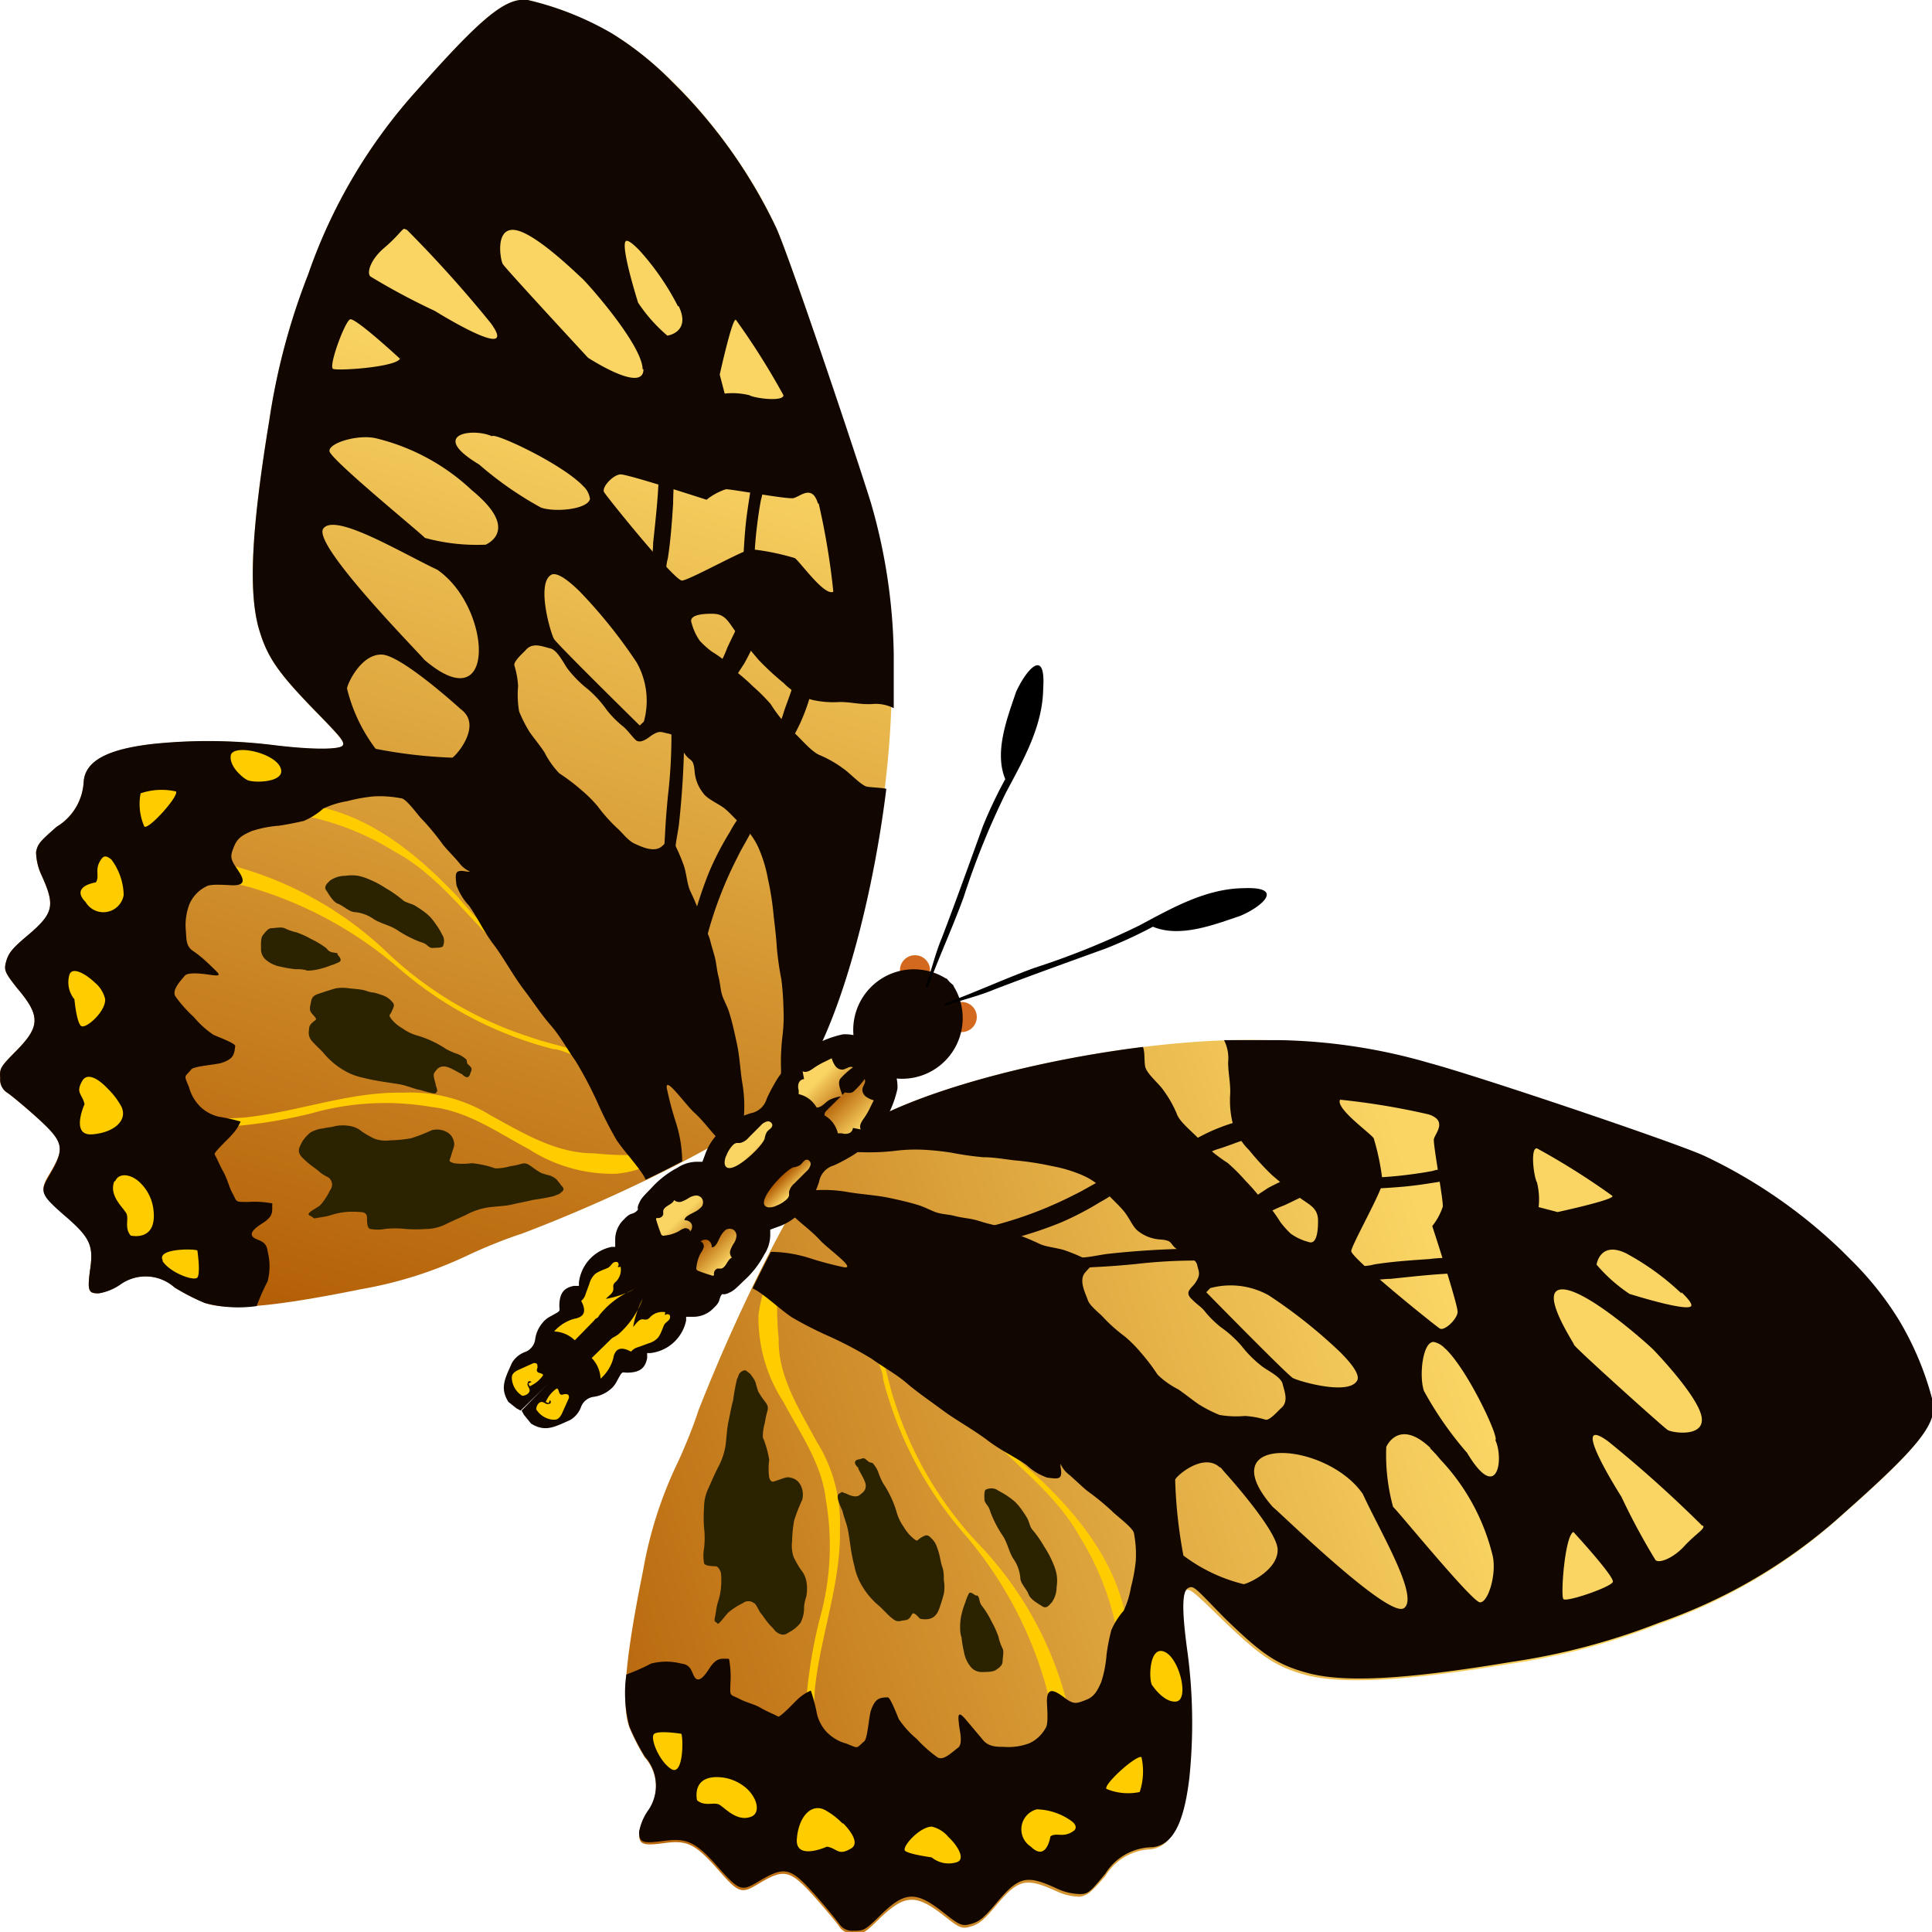 <svg id="Layer_1" data-name="Layer 1" xmlns="http://www.w3.org/2000/svg" xmlns:xlink="http://www.w3.org/1999/xlink" viewBox="0 0 93.71 93.71"><defs><style>.cls-1{fill:url(#linear-gradient);}.cls-2{fill:#fc0;}.cls-3{fill:#110600;}.cls-4{fill:#2b2200;}.cls-5{fill:#d2691e;}.cls-6{fill:url(#linear-gradient-2);}.cls-7{fill:url(#linear-gradient-3);}.cls-8{fill:url(#linear-gradient-4);}.cls-9{fill:url(#linear-gradient-5);}.cls-10{fill:url(#linear-gradient-6);}.cls-11{fill:url(#linear-gradient-7);}.cls-12{fill:url(#linear-gradient-8);}</style><linearGradient id="linear-gradient" x1="-2197.89" y1="-1278.67" x2="-2112.76" y2="-1118.29" gradientTransform="matrix(0.2, 0.2, 0.2, -0.2, 715.2, 257.85)" gradientUnits="userSpaceOnUse"><stop offset="0" stop-color="#af5700"/><stop offset="1" stop-color="#fad564"/></linearGradient><linearGradient id="linear-gradient-2" x1="89.08" y1="191.76" x2="90.02" y2="191.76" gradientTransform="translate(110.49 -141.5) rotate(45)" xlink:href="#linear-gradient"/><linearGradient id="linear-gradient-3" x1="88.55" y1="196.52" x2="90.2" y2="196.52" gradientTransform="translate(110.49 -141.5) rotate(45)" xlink:href="#linear-gradient"/><linearGradient id="linear-gradient-4" x1="88.04" y1="186.94" x2="90.2" y2="186.94" gradientTransform="translate(110.49 -141.5) rotate(45)" xlink:href="#linear-gradient"/><linearGradient id="linear-gradient-5" x1="-3255.39" y1="-1278.67" x2="-3170.26" y2="-1118.29" gradientTransform="translate(-371.72 -829.07) rotate(-135) scale(0.28)" xlink:href="#linear-gradient"/><linearGradient id="linear-gradient-6" x1="-204.48" y1="191.76" x2="-203.54" y2="191.76" gradientTransform="matrix(-0.71, -0.71, -0.71, 0.71, 27.63, -224.36)" xlink:href="#linear-gradient"/><linearGradient id="linear-gradient-7" x1="-205.01" y1="196.52" x2="-203.36" y2="196.52" gradientTransform="matrix(-0.71, -0.71, -0.71, 0.71, 27.63, -224.36)" xlink:href="#linear-gradient"/><linearGradient id="linear-gradient-8" x1="-205.53" y1="186.94" x2="-203.36" y2="186.94" gradientTransform="matrix(-0.71, -0.71, -0.71, 0.71, 27.63, -224.36)" xlink:href="#linear-gradient"/></defs><title>orange-butterfly-left</title><g id="g9953"><path id="path9385" class="cls-1" d="M31,88.9a2.62,2.62,0,0,1,.41-1,2.11,2.11,0,0,0-.13-2.65,10.58,10.58,0,0,1-.75-1.46c-.4-1.09-.2-3.36.66-7.6a20,20,0,0,1,1.68-5.25c.27-.57.74-1.69,1-2.51C36,63,39,57.12,40.66,55.47c2.69-2.69,14-5.35,21.31-5a27.68,27.68,0,0,1,7.34,1.11c2.43.65,11.89,3.84,13.34,4.5,3.76,1.71,7.72,5.05,9.43,8a14.74,14.74,0,0,1,1.61,4.08c.14,1.05-.8,2.21-4.37,5.36a26,26,0,0,1-8.94,5.29,32.38,32.38,0,0,1-7.1,1.89c-5.29.87-8.22,1-10,.53-1.42-.4-2.17-.91-4-2.68-1.39-1.36-1.59-1.52-1.76-1.41s-.24,1.19,0,3.18a26,26,0,0,1,.08,6c-.25,2.22-.83,3.29-1.81,3.38A2.7,2.7,0,0,0,53.61,91c-.72.82-.84.92-1.23,1a2.76,2.76,0,0,1-1.14-.27c-1.48-.67-1.84-.59-2.92.69-.57.68-.81.88-1.15,1-.51.16-.59.13-1.4-.51-1.37-1.07-1.89-1-3.08.12-.76.75-.82.78-1.3.75a.76.76,0,0,1-.69-.34c-.1-.16-.61-.77-1.13-1.36-1.26-1.41-1.51-1.47-2.81-.69-.8.48-.93.44-1.91-.68-1.13-1.28-1.52-1.47-2.65-1.31S31,89.41,31,88.9Z"/><path class="cls-2" d="M47.39,68.59c-.34-.31-.82-.63-.29.08,1.64,2.09,4,3.53,5.3,5.92a13.19,13.19,0,0,1,1.83,4.9c.3,1.14.78-.11.44-.65-.4-2.94-2.36-5.37-4.47-7.32A20.33,20.33,0,0,1,47.39,68.59ZM42.64,65.5c-.63-.56.24,1,.19,1.38a18.38,18.38,0,0,0,4,7.59,19.38,19.38,0,0,1,3.89,7.26c.13.56.55,2,1.22,1.67A17.33,17.33,0,0,0,47.57,75a18,18,0,0,1-4.17-7C43.11,67.18,43,66.31,42.64,65.5Zm-4.92-3c-.61-.84-.87.8-.93,1.29A7.45,7.45,0,0,0,38,68c.81,1.53,1.87,3,2.06,4.76a13.12,13.12,0,0,1-.31,5.8A23.82,23.82,0,0,0,39.07,83c.46,1,.41-.94.48-1.29.3-2.54,1.25-5,1.19-7.56a7.42,7.42,0,0,0-1.13-4.23c-.84-1.57-1.89-3.17-1.84-5A14.73,14.73,0,0,1,37.72,62.5Z"/><path class="cls-3" d="M89.77,61.1l-.42-.42a24.94,24.94,0,0,0-6.69-4.62c-1.45-.66-10.91-3.85-13.33-4.5A27.67,27.67,0,0,0,62,50.45c-.83,0-1.72,0-2.63,0a1.93,1.93,0,0,1,.2,1.07c0,.54.12,1,.1,1.54a4.63,4.63,0,0,0,.1,1.33,3.08,3.08,0,0,0,.82,1.4A13.11,13.11,0,0,0,61.7,57c.45.38.91.79,1.39,1.13s.85.49.84,1.11c0,.21,0,1.18-.46,1a2.61,2.61,0,0,1-.86-.4,4.16,4.16,0,0,1-.51-.57,6.55,6.55,0,0,0-.44-.63c-.18-.21-.41-.4-.58-.61a9.23,9.23,0,0,0-.67-.76,8.91,8.91,0,0,0-.86-.86A7.38,7.38,0,0,1,58.2,55.3c-.3-.36-1-.87-1.13-1.3a5.59,5.59,0,0,0-.64-1.12c-.22-.33-.84-.82-.89-1.18s0-.62-.1-.92c-6.26.78-12.81,2.72-14.78,4.69a6.57,6.57,0,0,0-.49.55,1.79,1.79,0,0,0,.47,0,4.49,4.49,0,0,1,1.3-.13,10.61,10.61,0,0,0,1.48-.07,7.9,7.9,0,0,1,1.41-.05,13.13,13.13,0,0,1,1.32.14,14.79,14.79,0,0,0,1.54.22c.5,0,1,.09,1.5.15a14.18,14.18,0,0,1,1.83.28,6.76,6.76,0,0,1,1.52.46,3.39,3.39,0,0,1,1,.69c.29.36.63.64.94,1s.44.78.72,1a1.93,1.93,0,0,0,1.07.41c.67.05.42.21.86.5.24.15.87.41.94.74s.19.44-.09.86c-.17.26-.54.43-.2.77s.45.37.63.58a4.94,4.94,0,0,0,.8.8,5.51,5.51,0,0,1,1,.9,5.62,5.62,0,0,0,1,1c.27.21.92.51,1,.85s.31.85-.06,1.17c-.14.12-.57.63-.77.57a4.19,4.19,0,0,0-1-.18,4.72,4.72,0,0,1-1.23-.05,6.66,6.66,0,0,1-1-.51c-.35-.24-.66-.5-1-.73a4.12,4.12,0,0,1-1-.71,9.71,9.71,0,0,0-.82-1.08,6.22,6.22,0,0,0-.79-.79,7.63,7.63,0,0,1-1.06-.95c-.2-.21-.63-.53-.72-.81s-.45-.93-.14-1.31.54-.43.1-.64a8.61,8.61,0,0,0-1.06-.45c-.38-.13-.89-.16-1.22-.31a11.72,11.72,0,0,0-1.27-.52c-.37-.13-.73-.35-1.12-.44s-.56-.17-.83-.23-.61-.09-.91-.17-.65-.08-.94-.19-.5-.23-.77-.32c-.47-.15-1-.27-1.53-.38s-1.26-.16-1.89-.26a6.6,6.6,0,0,0-1.76-.09l-.41.05c-.21.33-.42.69-.64,1.07l.07.08c.41.41.92.76,1.32,1.2s1.78,1.4,1.19,1.33a16.62,16.62,0,0,1-1.63-.43,6.39,6.39,0,0,0-1.93-.32h0q-.44.85-.89,1.77a2.31,2.31,0,0,1,.36.21c.53.37,1,.82,1.54,1.19a18.08,18.08,0,0,0,1.8.92,19,19,0,0,1,2.07,1.09c.55.4,1.2.75,1.71,1.19s1.16.88,1.75,1.32,1.48.93,2.18,1.46,1.27.76,1.88,1.19a2.83,2.83,0,0,0,1,.61c.56.07.77.12.65-.53l0-.14a1.32,1.32,0,0,0,.43.54c.31.27.55.51.86.77a12.07,12.07,0,0,1,1.22,1c.19.2,1,.79,1.05,1.05a5.42,5.42,0,0,1,.09,1.35,8.23,8.23,0,0,1-.23,1.26,4.34,4.34,0,0,1-.36,1.16,3.49,3.49,0,0,0-.6.95c-.1.4-.18.79-.23,1.2a5.57,5.57,0,0,1-.26,1.32c-.17.37-.31.69-.73.85s-.57.25-1-.07-.89-.65-.9.11c0,.27.09,1.12-.06,1.32a1.72,1.72,0,0,1-.78.74,2.86,2.86,0,0,1-1.25.18c-.33,0-.73,0-1-.32s-.52-.62-.79-.94-.48-.53-.39.1c0,.27.24,1-.05,1.21s-.71.65-1,.45a6.5,6.5,0,0,1-1-.89,4.54,4.54,0,0,1-.86-.95c-.06-.12-.41-1.07-.54-1.06-.44,0-.63.09-.82.65-.09.26-.16,1.35-.32,1.48-.41.34-.23.37-.87.11a2.09,2.09,0,0,1-1-.61,2,2,0,0,1-.42-.81A9.06,9.06,0,0,0,39.33,82a2.18,2.18,0,0,0-.66.44c-.11.1-.83.87-.93.82-.29-.16-.56-.25-.84-.42s-.69-.26-1-.42c-.52-.27-.49-.09-.47-.79a4.65,4.65,0,0,0-.07-1.17c-.35,0-.56-.08-.89.37-.14.2-.54.92-.79.5-.14-.24-.16-.59-.64-.64a2.89,2.89,0,0,0-1.46,0,10.18,10.18,0,0,1-1.2.53h0a6.31,6.31,0,0,0,.15,2.52,10.54,10.54,0,0,0,.75,1.46,2.11,2.11,0,0,1,.13,2.65,2.61,2.61,0,0,0-.41,1c0,.52.15.58,1.21.44s1.52,0,2.65,1.31c1,1.11,1.11,1.15,1.91.67,1.31-.78,1.56-.72,2.81.69.52.58,1,1.19,1.13,1.36a.75.75,0,0,0,.69.33c.48,0,.54,0,1.3-.75,1.19-1.17,1.72-1.2,3.08-.12.81.64.9.67,1.41.51.34-.11.57-.31,1.15-1,1.08-1.28,1.44-1.37,2.92-.69a2.75,2.75,0,0,0,1.14.27c.39,0,.51-.14,1.22-1a2.71,2.71,0,0,1,2.26-1.27c1-.09,1.55-1.16,1.81-3.38a26,26,0,0,0-.08-6c-.28-2-.29-3,0-3.18s.37,0,1.76,1.41c1.81,1.77,2.55,2.28,4,2.68,1.78.5,4.71.35,10-.53a32.38,32.38,0,0,0,7.1-1.89,26,26,0,0,0,8.94-5.29c3.57-3.16,4.51-4.31,4.36-5.36A14.73,14.73,0,0,0,92.09,64,15.55,15.55,0,0,0,89.77,61.1ZM78.2,58c.22.17-2.65.79-2.65.79l-.92-.24a3.45,3.45,0,0,0-.08-1.2c-.15-.24-.34-1.68,0-1.65A35.23,35.23,0,0,1,78.2,58Zm3.36,4.68c.29.28.48.51.48.63,0,.38-2.71-.46-3-.55a7.66,7.66,0,0,1-1.6-1.42s.16-1.16,1.43-.55A12.48,12.48,0,0,1,81.55,62.73ZM69.67,54.25c.35.33-.07.77-.12,1s.47,3,.43,3.28a3,3,0,0,1-.51.94s1.25,3.82,1.23,4.17-.64.93-.86.8S65.51,61,65.54,60.68s1.55-3,1.52-3.36a11.6,11.6,0,0,0-.43-2.11c-.15-.24-1.87-1.45-1.63-1.87a35,35,0,0,1,4.28.71A1.06,1.06,0,0,1,69.67,54.25ZM80.21,65.48c.2.21,2.2,2.31,2.33,3.28s-1.43.74-1.65.6-4.51-4-4.54-4.13-1.76-2.7-.56-2.69S80,65.26,80.21,65.48ZM82.6,74c.14.14-.35.39-.91,1s-1.29.87-1.41.64a32.43,32.43,0,0,1-1.64-3.05S76,68.46,78,69.91A60.13,60.13,0,0,1,82.56,74Zm-12.5-8.59c1.11,1.05,2.64,4.36,2.43,4.44.42.89.12,3.11-1.37.62a16.93,16.93,0,0,1-2.09-3c-.25-.71-.07-2.4.47-2.38A1,1,0,0,1,70.09,65.41Zm6.22,8.9s2,2.17,1.91,2.42-2.26,1-2.4.83S75.9,74.52,76.31,74.31ZM65,65.58c.61.61,1,1.15.81,1.41-.45.7-2.83,0-3.1-.15s-4.2-4.16-4.2-4.16l.19-.2a3.78,3.78,0,0,1,2.84.35A24.5,24.5,0,0,1,65,65.58Zm4.36,4.66a6.67,6.67,0,0,1,.51.56,10.33,10.33,0,0,1,2.54,4.7c.18.9-.24,2.25-.63,2.22s-4-4.46-4.21-4.63a9.53,9.53,0,0,1-.33-2.91S67.84,68.76,69.39,70.24ZM65.72,72a3.72,3.72,0,0,1,.38.46c.85,1.85,2.75,5,2,5.54s-6.14-4.76-6.36-4.9C58.84,69.78,63.61,69.84,65.72,72Zm-6.54-.84a1.14,1.14,0,0,1,.15.17s2.61,2.86,2.64,3.82-1.3,1.61-1.64,1.69a8,8,0,0,1-2.93-1.39A23.36,23.36,0,0,1,57,71.77C57.08,71.56,58.39,70.44,59.17,71.18Z"/><path class="cls-2" d="M56.66,80.23a.71.71,0,0,0-.2-.12c-.75-.29-.75,1.48-.56,1.65,0,0,.56.84,1.15.77S57.29,80.76,56.66,80.23Zm-1.29,5,0,0c-.25-.13-1.88,1.35-1.7,1.54a2.72,2.72,0,0,0,1.61.15A3.16,3.16,0,0,0,55.37,85.25ZM52,88.35a3,3,0,0,0-1.71-.59A1,1,0,0,0,50,89.57c.77.76.95-.5.95-.5.31-.21.65.11,1.16-.29C52.23,88.65,52.18,88.5,52,88.35Zm-6,.75a1.48,1.48,0,0,0-.8-.5c-.6,0-1.48,1-1.3,1.17s1.29.32,1.29.32a1.3,1.3,0,0,0,1.23.23C46.82,90.18,46.49,89.56,46,89.1Zm-5.14-.66a3.64,3.64,0,0,0-.85-.65c-.67-.34-1.28.34-1.36,1.41s1.46.37,1.46.37c.5.08.54.46,1.15.1C41.68,89.45,41.35,88.9,40.9,88.44ZM36.27,86.8A2.17,2.17,0,0,0,35,86.21c-1.5-.15-1.19,1.11-1.19,1.11.36.31.79.09,1.05.2s.87.89,1.59.59C36.86,87.94,36.77,87.3,36.27,86.8Zm-3.22-2.7c.06,0-1.1-.18-1.32,0s.23,1.32.82,1.7S33.15,84.38,33.05,84.1Z"/><path class="cls-4" d="M49.24,72.85a4,4,0,0,0-.44-.33c-.15-.1-.32-.18-.48-.28a.59.59,0,0,0-.47,0c-.14,0-.1.42-.1.51s.12.24.19.34a1.2,1.2,0,0,1,.1.25,5.5,5.5,0,0,0,.57,1.11c.25.35.31.78.53,1.14a1.88,1.88,0,0,1,.35.95c0,.26.31.54.4.79s.43.43.66.58.35-.08.47-.19a1.31,1.31,0,0,0,.23-.74,2,2,0,0,0,0-.62,2.61,2.61,0,0,0-.17-.53,4.65,4.65,0,0,0-.43-.81,5.58,5.58,0,0,0-.58-.83c-.13-.15-.15-.42-.28-.61a5.21,5.21,0,0,0-.4-.57Zm-7.08-1.93L42,70.79c-.14-.13-.22,0-.38,0-.31.1-.07.34.06.45-.21-.18.29.51.31.78s-.12.36-.3.5-.5,0-.63-.07c-.3-.09-.14-.12-.36,0s.15.76.17.86c.07.31.2.59.26.91s.09.56.13.84.11.63.19.94a3,3,0,0,0,.41,1,3.67,3.67,0,0,0,.74.86c.25.21.43.45.69.65s.32.11.59.08.28-.2.37-.31.31.18.36.22.36.07.54,0,.3-.2.39-.43.17-.51.24-.76a2,2,0,0,0,0-.67c0-.21,0-.42-.07-.62s-.09-.36-.13-.54a3.7,3.7,0,0,0-.16-.51,1,1,0,0,0-.27-.38c-.18-.2-.3-.11-.49,0s-.13.23-.39,0a2,2,0,0,1-.43-.52,2.23,2.23,0,0,1-.35-.73,5.07,5.07,0,0,0-.26-.69,5,5,0,0,0-.4-.71,3.8,3.8,0,0,1-.24-.56,1.41,1.41,0,0,0-.27-.42Zm5.25,6.47-.06,0c-.08,0-.29-.26-.37-.07a2.41,2.41,0,0,0-.16.41,3.37,3.37,0,0,0-.16.49,2.57,2.57,0,0,0-.09.63c0,.2,0,.39.07.58a5.49,5.49,0,0,0,.12.71,1.53,1.53,0,0,0,.34.73.68.68,0,0,0,.54.23c.17,0,.51,0,.65-.09s.34-.22.34-.42.08-.48,0-.63a2.51,2.51,0,0,1-.2-.57,4.21,4.21,0,0,0-.32-.71,4.35,4.35,0,0,0-.46-.76C47.47,77.71,47.54,77.53,47.42,77.4Zm-11-10.73c-.07-.07-.14-.11-.21-.17s-.24,0-.35.15l-.11.28a10.46,10.46,0,0,0-.18,1c-.09.31-.14.64-.22,1s-.1.82-.15,1.21a3.38,3.38,0,0,1-.37,1.06c-.16.31-.3.64-.46,1a2.16,2.16,0,0,0-.21.91,6.66,6.66,0,0,0,0,1,4.37,4.37,0,0,1,0,1,2,2,0,0,0,0,.71c0,.15.46.16.56.16s.21.15.26.33a3.91,3.91,0,0,1,0,.72,3.36,3.36,0,0,1-.17.76c-.06.23-.08.47-.13.7s.09.18.13.27.35-.35.52-.53a3.2,3.2,0,0,1,.71-.46.43.43,0,0,1,.54,0c.09,0,.26.42.34.5s.29.43.49.62.17.26.42.37.38-.05.53-.12a1.71,1.71,0,0,0,.48-.42A1.54,1.54,0,0,0,39,78c0-.19.05-.38.11-.57a2,2,0,0,0,0-.74,1.21,1.21,0,0,0-.27-.56,4.8,4.8,0,0,1-.35-.62,1.75,1.75,0,0,1-.07-.76,6.21,6.21,0,0,1,.1-1,8.36,8.36,0,0,1,.39-1,1,1,0,0,0-.11-.77.68.68,0,0,0-.47-.31c-.18-.06-.44.08-.62.13s-.3.17-.4-.13a3.16,3.16,0,0,1,0-.86A4.66,4.66,0,0,0,37,69.72a2.4,2.4,0,0,1,.1-.71,3.74,3.74,0,0,1,.12-.56c.06-.22,0-.32-.14-.5a4.23,4.23,0,0,1-.3-.45,4,4,0,0,1-.13-.44,1.13,1.13,0,0,0-.19-.32Z"/><path id="path9395" class="cls-3" d="M51.24,61.21A6.87,6.87,0,0,1,52.33,61c.46,0,.92-.12,1.38-.18a43.13,43.13,0,0,1,4.84-.26L60,60.6a1.19,1.19,0,0,1,.66.55c0,.33-.47.05-.67.07a25.22,25.22,0,0,0-4.89.09c-.61.06-1.22.11-1.83.14s-1.06.08-1.59.1c-.19.06-.27-.12-.38-.23Z"/><path id="path3236" class="cls-3" d="M47.49,59.71a2.53,2.53,0,0,1,.82-.3,19,19,0,0,0,3.82-1.47c.51-.24,1-.58,1.5-.78.22-.12.53-.25.74,0a.27.27,0,0,1,0,.46,5.44,5.44,0,0,1-1,.68,14.57,14.57,0,0,1-1.92,1,19.29,19.29,0,0,1-3,.94c-.2,0-.46.1-.62,0Z"/><path id="path9398" class="cls-3" d="M65,57.13c.21,0,.42,0,.63,0a18.58,18.58,0,0,0,2.24-.1c.54-.06,1.07-.13,1.6-.23a1.58,1.58,0,0,1,.68-.07.46.46,0,0,1,.38.16c.05.06.17.14.07.22s-.55.17-.83.22c-.57.09-1.14.18-1.72.23s-1.18.09-1.76.1a4.66,4.66,0,0,1-.92-.1Z"/><path id="path9400" class="cls-3" d="M65.75,61.5c.29-.11.61-.08.9-.17.88-.14,1.78-.2,2.67-.26C69.86,61,70.41,61,71,61a5.18,5.18,0,0,1,1.61,0,.73.73,0,0,1,.4.28.19.19,0,0,1-.11.34c-.56.1-1.13.06-1.69.13-1.25,0-2.51.15-3.76.28-.35,0-.7.07-1.05.06-.1,0-.15-.14-.22-.21Z"/><path id="path9402" class="cls-3" d="M57,56.1c0-.28.31-.43.53-.58a10.73,10.73,0,0,1,1.16-.63,9.36,9.36,0,0,1,1.14-.43,1.85,1.85,0,0,1,1.27,0,.31.31,0,0,1,.19.13.44.44,0,0,1-.19.38,2.82,2.82,0,0,1-.83.35c-.4.13-.78.29-1.18.41s-.69.33-1,.46a2,2,0,0,1-.71.23Z"/><path id="path9404" class="cls-3" d="M59.77,58.91c.08-.15.27-.21.39-.33s.45-.36.68-.52l.67-.44A11.43,11.43,0,0,1,62.87,57a1.28,1.28,0,0,1,.87,0,.33.33,0,0,1,.22.15c.06.06.12.12.09.21s-.23.37-.42.47c-.45.2-.88.42-1.33.63a5.79,5.79,0,0,0-.73.33c-.28.15-.57.29-.84.47a2.45,2.45,0,0,0-.37.3Z"/></g><g id="g9430"><path class="cls-3" d="M35.09,62.78a.58.58,0,0,0,.26-.07c.21-.09.28-.15.72-.58a4.58,4.58,0,0,0,1-1.28,1.75,1.75,0,0,0,.29-.94v-.27l.33-.12a2.76,2.76,0,0,0,1.21-.79,2,2,0,0,0,.55-.7,7,7,0,0,0,.28-.71,1,1,0,0,1,.71-.79c.18-.08.52-.25.75-.39a3.1,3.1,0,0,0,.85-.67,4.28,4.28,0,0,0,.66-.78,5.15,5.15,0,0,0,.83-1.88A1.94,1.94,0,0,0,43,51.37l-.15-.16h0l-.17-.15a2.11,2.11,0,0,0-.21-.15l-3.72,3.77Q32,61.52,25.3,68.42l.11.2.35.43c.69.43,1.14.16,1.89-.17a1.22,1.22,0,0,0,.53-.63.76.76,0,0,1,.63-.5,1.56,1.56,0,0,0,.77-.34,1.16,1.16,0,0,0,.31-.36c.3-.55.25-.49.5-.47.6,0,.9-.18,1-.71l0-.24h.16a2,2,0,0,0,1.73-1.58l0-.18.33,0a1.35,1.35,0,0,0,1-.42c.21-.2.25-.28.29-.42S35,62.73,35.09,62.78Z"/><path id="path9436" class="cls-5" d="M47.18,49.83a.73.73,0,1,1,0-1,.73.73,0,0,1,0,1Z"/><path class="cls-3" d="M46.25,47.8a1.83,1.83,0,0,0-.41-.3l-3.93,4a1.84,1.84,0,0,0,.29.38,2.94,2.94,0,0,0,4.05-4.05Z"/><path id="path9440" d="M60.14,44.43c-1.25.42-2.9,1.07-4.22.52A22.09,22.09,0,0,1,53.65,46c-1.82.66-3.64,1.31-5.44,2-.76.32-1.57.5-2.34.78-.16-.1.13-.13.18-.19,1.39-.52,2.74-1.14,4.14-1.65a38,38,0,0,0,5.07-2.05c1.58-.84,3.22-1.79,5.07-1.81C62.36,43,61.19,44,60.14,44.43Z"/></g><path class="cls-6" d="M38.49,56.62a.88.88,0,0,0,.32-.11c.12-.09.19-.27.34-.26a.21.21,0,0,1,.16.27.62.62,0,0,1-.19.29l-.59.59a.75.75,0,0,0-.26.42,1.21,1.21,0,0,1,0,.17.37.37,0,0,1-.1.17,1.5,1.5,0,0,1-.49.31.77.77,0,0,1-.42.09C36.49,58.41,38.1,56.72,38.49,56.62Z"/><path class="cls-7" d="M34.93,60a1.06,1.06,0,0,1,.26-.34.36.36,0,0,1,.4,0,.34.34,0,0,1,.13.3.74.74,0,0,1-.11.32,1.8,1.8,0,0,0-.18.35.37.37,0,0,0,.07.37c-.23.1-.27.46-.51.53l-.19,0a.26.26,0,0,0-.17.22s0,.09,0,.11a.12.12,0,0,1-.12,0q-.31-.09-.62-.21a.19.19,0,0,1-.11-.08.18.18,0,0,1,0-.1,1.8,1.8,0,0,1,.22-.71.81.81,0,0,0,.14-.29c0-.11-.06-.24-.16-.24a.32.32,0,0,1,.37-.07.36.36,0,0,1,.17.34C34.73,60.51,34.83,60.18,34.93,60Z"/><path class="cls-2" d="M31.23,64a.55.55,0,0,0,.15,0,.37.37,0,0,0,.17-.13.82.82,0,0,1,.73-.22.11.11,0,0,0,0,.15c0-.08.17-.07.21,0a.23.23,0,0,1-.06.24c-.06.06-.13.11-.19.18s-.17.48-.33.67a1,1,0,0,1-.46.27l-.49.18a.66.66,0,0,0-.35.22c-.24-.13-.56-.24-.74,0a.7.7,0,0,0-.12.31,2,2,0,0,1-.62,1,1.53,1.53,0,0,0-.43-1l.89-.87a.77.77,0,0,1,.14-.12l.13-.07.12-.08A4.19,4.19,0,0,0,31.17,63a4.78,4.78,0,0,0-.46,1.36C30.87,64.2,31,63.94,31.23,64Z"/><path class="cls-2" d="M26.47,68a1.53,1.53,0,0,1,.53-.65c.11,0,.09.2.17.27s.15,0,.23,0,.18,0,.19.1a.18.18,0,0,1,0,.1l-.31.69c-.07.16-.18.34-.35.35l-.13,0a1.07,1.07,0,0,1-.79-.5c0-.16.11-.36.27-.36a.46.46,0,0,1,.19.08.22.22,0,0,0,.2,0c.06,0,.06-.15,0-.16l-.06.14"/><path class="cls-8" d="M41.94,52.34c.08.15-.08.32-.11.48a.42.42,0,0,0,.17.37,1.23,1.23,0,0,0,.38.18l-.15.3a3.81,3.81,0,0,1-.29.52c-.13.18-.29.4-.19.59l-.38-.07a.3.3,0,0,1-.2.26.55.55,0,0,1-.34,0c-.07,0-.16,0-.19,0a1.34,1.34,0,0,0-.65-.87c0-.25.25-.41.37-.62a2,2,0,0,0,.17-.54.12.12,0,0,1,0-.07.12.12,0,0,1,.1,0c.24.07.52.22.75.09A3.94,3.94,0,0,0,41.94,52.34Z"/><g id="g9953-2" data-name="g9953"><path id="path9385-2" data-name="path9385" class="cls-9" d="M4.81,62.72a2.62,2.62,0,0,0,1-.41,2.11,2.11,0,0,1,2.65.13,10.58,10.58,0,0,0,1.46.75c1.09.4,3.36.2,7.6-.66a20,20,0,0,0,5.25-1.68c.57-.27,1.69-.74,2.51-1,5.45-2.06,11.3-5.11,12.94-6.76,2.69-2.69,5.35-14,5-21.31a27.68,27.68,0,0,0-1.11-7.34C41.5,22,38.31,12.5,37.65,11.05c-1.71-3.76-5.05-7.72-8-9.43A14.74,14.74,0,0,0,25.6,0c-1.05-.14-2.21.8-5.36,4.37a26,26,0,0,0-5.29,8.94,32.38,32.38,0,0,0-1.89,7.1c-.87,5.29-1,8.22-.53,10,.4,1.42.91,2.17,2.68,4,1.36,1.39,1.52,1.59,1.41,1.76s-1.19.24-3.18,0a26,26,0,0,0-6-.08c-2.22.25-3.29.83-3.38,1.81A2.7,2.7,0,0,1,2.75,40.1c-.82.72-.92.84-1,1.23a2.76,2.76,0,0,0,.27,1.14c.67,1.48.59,1.84-.69,2.92-.68.57-.88.81-1,1.15-.16.51-.13.59.51,1.4C2,49.3,1.93,49.82.76,51c-.75.76-.78.82-.75,1.3A.76.76,0,0,0,.35,53c.16.1.77.61,1.36,1.13,1.41,1.26,1.47,1.51.69,2.81-.48.8-.44.93.68,1.91C4.35,60,4.54,60.38,4.38,61.52s-.09,1.22.43,1.21Z"/><path class="cls-2" d="M22.2,43.5c-2-2.11-4.38-4.07-7.32-4.47-.54-.34-1.78.14-.65.44a13.19,13.19,0,0,1,4.9,1.83C21.52,42.58,23,45,25,46.61c.7.53.39,0,.08-.29A20.33,20.33,0,0,1,22.2,43.5Zm3.51,6.8a18,18,0,0,1-7-4.17,17.33,17.33,0,0,0-8.36-4.36C10,42.46,11.41,42.87,12,43a19.38,19.38,0,0,1,7.26,3.89,18.38,18.38,0,0,0,7.59,4c.34-.05,1.94.82,1.38.19C27.4,50.74,26.53,50.6,25.71,50.3Zm3.09,5.64c-1.85,0-3.46-1-5-1.84A7.42,7.42,0,0,0,19.54,53c-2.57-.05-5,.9-7.56,1.19-.35.07-2.29,0-1.29.48A23.82,23.82,0,0,0,15.11,54a13.12,13.12,0,0,1,5.8-.31c1.77.19,3.24,1.25,4.76,2.06a7.45,7.45,0,0,0,4.25,1.18c.49-.05,2.13-.32,1.29-.93A14.73,14.73,0,0,1,28.8,55.94Z"/><path class="cls-3" d="M29.68,1.62A14.73,14.73,0,0,0,25.6,0c-1.05-.14-2.21.8-5.36,4.36a26,26,0,0,0-5.29,8.94,32.38,32.38,0,0,0-1.89,7.1c-.87,5.29-1,8.22-.53,10,.4,1.43.91,2.17,2.68,4,1.36,1.39,1.52,1.59,1.41,1.76s-1.19.23-3.18,0a26,26,0,0,0-6-.08c-2.22.25-3.29.82-3.38,1.81A2.71,2.71,0,0,1,2.75,40.1c-.82.72-.92.83-1,1.22a2.75,2.75,0,0,0,.27,1.14c.67,1.48.58,1.84-.69,2.92-.68.57-.88.8-1,1.15-.16.51-.13.6.51,1.41C2,49.3,1.93,49.82.76,51c-.75.76-.78.82-.75,1.3A.75.75,0,0,0,.35,53c.16.1.78.61,1.36,1.13C3.11,55.4,3.18,55.65,2.4,57c-.48.8-.44.93.67,1.91C4.35,60,4.54,60.38,4.38,61.52s-.08,1.22.44,1.21a2.61,2.61,0,0,0,1-.41,2.11,2.11,0,0,1,2.65.13,10.54,10.54,0,0,0,1.46.75,6.31,6.31,0,0,0,2.52.15h0a10.18,10.18,0,0,1,.53-1.2,2.89,2.89,0,0,0,0-1.46c-.05-.49-.41-.5-.64-.64-.42-.26.3-.65.5-.79.46-.33.34-.54.37-.89a4.65,4.65,0,0,0-1.17-.07c-.7,0-.52,0-.79-.47-.15-.3-.23-.66-.42-1s-.26-.55-.42-.84c-.05-.09.73-.81.82-.93a2.18,2.18,0,0,0,.44-.66,9.06,9.06,0,0,0-1.08-.24,2,2,0,0,1-.81-.42,2.09,2.09,0,0,1-.61-1c-.26-.64-.23-.46.11-.87.13-.16,1.22-.23,1.48-.32.56-.19.6-.38.65-.82,0-.13-.94-.48-1.06-.54a4.54,4.54,0,0,1-.95-.86,6.5,6.5,0,0,1-.89-1c-.2-.31.29-.8.45-1s.94-.09,1.21-.05c.63.09.5,0,.1-.39s-.6-.55-.94-.79-.28-.64-.32-1a2.86,2.86,0,0,1,.18-1.25A1.72,1.72,0,0,1,10,43c.2-.15,1.05-.06,1.32-.06.76,0,.39-.48.11-.9s-.25-.56-.07-1,.48-.56.85-.73a5.57,5.57,0,0,1,1.32-.26c.41-.06.8-.14,1.2-.23a3.49,3.49,0,0,0,.95-.6,4.34,4.34,0,0,1,1.16-.36,8.23,8.23,0,0,1,1.26-.23,5.42,5.42,0,0,1,1.35.09c.26,0,.85.87,1.05,1.05a12.07,12.07,0,0,1,1,1.22c.26.31.51.55.77.86a1.32,1.32,0,0,0,.54.43l-.14,0c-.64-.13-.59.08-.53.65a2.83,2.83,0,0,0,.61,1c.43.61.73,1.28,1.19,1.88s.93,1.48,1.46,2.18.84,1.2,1.32,1.75.79,1.16,1.19,1.71A19,19,0,0,1,29,53.52a18.08,18.08,0,0,0,.92,1.8c.37.53.81,1,1.19,1.54a2.31,2.31,0,0,1,.21.36q.92-.44,1.77-.89s0,0,0,0a6.39,6.39,0,0,0-.32-1.93,16.62,16.62,0,0,1-.43-1.63c-.07-.59.89.79,1.33,1.19s.8.91,1.2,1.32l.08.07c.38-.22.73-.44,1.07-.64,0-.19,0-.37.05-.41A6.6,6.6,0,0,0,36,52.5c-.1-.63-.12-1.24-.26-1.89s-.23-1.06-.38-1.53c-.09-.28-.23-.52-.32-.77s-.11-.64-.19-.94-.1-.63-.17-.91-.16-.54-.23-.83-.31-.75-.44-1.12a11.72,11.72,0,0,0-.52-1.27c-.16-.33-.19-.85-.31-1.22a8.61,8.61,0,0,0-.45-1.06c-.21-.44-.27-.21-.64.1s-1,0-1.31-.14-.6-.53-.81-.72A7.63,7.63,0,0,1,29,39.12a6.22,6.22,0,0,0-.79-.79,9.71,9.71,0,0,0-1.08-.82,4.12,4.12,0,0,1-.71-1c-.23-.36-.5-.67-.73-1a6.66,6.66,0,0,1-.51-1,4.72,4.72,0,0,1-.05-1.23,4.19,4.19,0,0,0-.18-1c-.06-.2.45-.63.57-.77.33-.37.82-.14,1.17-.06s.65.73.85,1a5.62,5.62,0,0,0,1,1,5.51,5.51,0,0,1,.9,1,4.94,4.94,0,0,0,.8.8c.21.18.38.43.58.63s.51,0,.77-.2c.42-.27.45-.17.86-.09s.58.7.74.94c.28.44.44.2.5.86a1.93,1.93,0,0,0,.41,1.07c.18.28.7.5,1,.72s.64.65,1,.94a3.39,3.39,0,0,1,.69,1,6.76,6.76,0,0,1,.46,1.52,14.18,14.18,0,0,1,.28,1.83c.06.5.12,1,.15,1.5a14.79,14.79,0,0,0,.22,1.54A13.13,13.13,0,0,1,38,48.87a7.9,7.9,0,0,1-.05,1.41,10.61,10.61,0,0,0-.07,1.48,4.49,4.49,0,0,1-.13,1.3,1.79,1.79,0,0,0,0,.47,6.57,6.57,0,0,0,.55-.49c2-2,3.92-8.53,4.69-14.78-.3-.06-.64-.06-.92-.1s-.85-.67-1.18-.89a5.59,5.59,0,0,0-1.12-.64c-.43-.17-.94-.83-1.3-1.13a7.38,7.38,0,0,1-1.09-1.35,8.91,8.91,0,0,0-.86-.86,9.23,9.23,0,0,0-.76-.67c-.21-.17-.4-.4-.61-.58a6.55,6.55,0,0,0-.63-.44,4.16,4.16,0,0,1-.57-.51,2.61,2.61,0,0,1-.4-.86c-.2-.47.77-.46,1-.46.61,0,.76.36,1.11.84s.75.94,1.13,1.39a13.11,13.11,0,0,0,1.22,1.13,3.08,3.08,0,0,0,1.4.82,4.63,4.63,0,0,0,1.33.1c.52,0,1,.13,1.54.1a1.93,1.93,0,0,1,1.07.2c0-.92,0-1.8,0-2.63a27.67,27.67,0,0,0-1.11-7.34C41.5,22,38.31,12.5,37.65,11.05A24.94,24.94,0,0,0,33,4.36l-.42-.42A15.55,15.55,0,0,0,29.68,1.62ZM38,19.17c0,.33-1.4.15-1.65,0a3.45,3.45,0,0,0-1.2-.08l-.24-.92s.63-2.86.79-2.65A35.23,35.23,0,0,1,38,19.17Zm-5.08-4.32c.61,1.27-.55,1.43-.55,1.43a7.66,7.66,0,0,1-1.42-1.6c-.09-.29-.93-3-.55-3,.12,0,.35.19.63.48A12.48,12.48,0,0,1,32.88,14.85Zm6.79,9.57a35,35,0,0,1,.71,4.28c-.43.24-1.63-1.48-1.87-1.63a11.6,11.6,0,0,0-2.11-.43c-.33,0-3,1.5-3.36,1.52s-3.65-4.06-3.78-4.29.44-.85.8-.86,4.17,1.23,4.17,1.23a3,3,0,0,1,.94-.51c.33,0,3,.5,3.28.43s.69-.47,1-.12A1.06,1.06,0,0,1,39.67,24.42Zm-8.5-6.51c0,1.2-2.69-.56-2.69-.56s-4-4.32-4.13-4.54S24,11,25,11.16,28,13.3,28.23,13.5,31.15,16.71,31.17,17.91ZM19.74,11.15a60.13,60.13,0,0,1,4.07,4.53c1.45,2-2.72-.6-2.72-.6A32.43,32.43,0,0,1,18,13.43c-.24-.12-.07-.81.64-1.41s.91-1,1-.91Zm8.88,13c0,.54-1.66.72-2.38.47a16.93,16.93,0,0,1-3-2.09c-2.49-1.49-.28-1.79.62-1.37.08-.21,3.39,1.32,4.44,2.43A1,1,0,0,1,28.61,24.17ZM16.15,17.89c-.22-.14.58-2.3.83-2.4S19.4,17.4,19.4,17.4C19.19,17.81,16.37,18,16.15,17.89ZM30.88,32.13A3.78,3.78,0,0,1,31.23,35l-.2.19s-4-3.93-4.16-4.2-.86-2.65-.15-3.1c.26-.17.8.21,1.41.81A24.5,24.5,0,0,1,30.88,32.13Zm-7.36-5.71a9.53,9.53,0,0,1-2.91-.33c-.17-.21-4.6-3.82-4.63-4.21s1.33-.81,2.22-.63a10.33,10.33,0,0,1,4.7,2.54,6.67,6.67,0,0,1,.56.51C25,25.87,23.53,26.43,23.53,26.43ZM20.58,32c-.14-.22-5.46-5.58-4.9-6.36s3.69,1.12,5.54,2a3.72,3.72,0,0,1,.46.38C23.87,30.1,23.93,34.87,20.58,32Zm1.36,4.75a23.36,23.36,0,0,1-3.72-.43,8,8,0,0,1-1.39-2.93c.07-.35.73-1.67,1.69-1.64s3.82,2.64,3.82,2.64a1.14,1.14,0,0,1,.17.15C23.27,35.32,22.15,36.63,21.94,36.75Z"/><path class="cls-2" d="M11.19,36.66c-.07.59.73,1.16.77,1.15.17.18,1.94.19,1.65-.56a.71.71,0,0,0-.12-.2C12.95,36.42,11.25,36.12,11.19,36.66ZM6.82,38.48A2.72,2.72,0,0,0,7,40.09c.19.18,1.67-1.45,1.54-1.7l0,0A3.16,3.16,0,0,0,6.82,38.48ZM4.94,41.64c-.4.51-.08.84-.29,1.16,0,0-1.26.18-.5.95A1,1,0,0,0,6,43.41a3,3,0,0,0-.59-1.71C5.21,41.53,5.06,41.48,4.94,41.64Zm-1.56,5.6a1.3,1.3,0,0,0,.23,1.23s.1,1.11.32,1.29,1.21-.7,1.17-1.3a1.48,1.48,0,0,0-.5-.8C4.15,47.23,3.53,46.89,3.38,47.25ZM4,52.41c-.36.61,0,.65.1,1.15,0,0-.7,1.54.37,1.46s1.75-.69,1.41-1.36a3.64,3.64,0,0,0-.65-.85C4.81,52.36,4.26,52,4,52.41Zm1.55,4.88c-.3.72.48,1.32.59,1.59s-.11.69.2,1.05c0,0,1.26.31,1.11-1.19a2.17,2.17,0,0,0-.59-1.31C6.41,56.94,5.77,56.85,5.59,57.29Zm2.32,3.86c.38.59,1.53,1,1.7.82s0-1.38,0-1.32C9.33,60.56,7.53,60.56,7.91,61.16Z"/><path class="cls-4" d="M20.72,44.34a5.21,5.21,0,0,0-.57-.4c-.19-.12-.46-.15-.61-.28a5.58,5.58,0,0,0-.83-.58,4.65,4.65,0,0,0-.81-.43,2.61,2.61,0,0,0-.53-.17,2,2,0,0,0-.62,0,1.31,1.31,0,0,0-.74.23c-.12.12-.32.28-.19.47s.33.57.58.66.53.38.79.4a1.88,1.88,0,0,1,.95.35c.36.22.78.29,1.14.53a5.5,5.5,0,0,0,1.11.57,1.2,1.2,0,0,1,.25.1c.1.07.2.2.34.19s.5,0,.51-.1a.59.59,0,0,0,0-.47c-.09-.16-.17-.33-.28-.48a4,4,0,0,0-.33-.44Zm1.91,7.06a1.41,1.41,0,0,0-.42-.27,3.8,3.8,0,0,1-.56-.24,5,5,0,0,0-.71-.4,5.07,5.07,0,0,0-.69-.26,2.23,2.23,0,0,1-.73-.35,2,2,0,0,1-.52-.43c-.19-.26-.08-.19,0-.39s.19-.31,0-.49a1,1,0,0,0-.38-.27,3.7,3.7,0,0,0-.51-.16c-.18,0-.36-.1-.54-.13s-.41-.05-.62-.07a2,2,0,0,0-.67,0c-.25.07-.52.16-.76.24s-.38.13-.43.39-.1.39,0,.54.3.29.22.36-.29.2-.31.37-.07.38.08.59.44.44.65.69a3.67,3.67,0,0,0,.86.74,3,3,0,0,0,1,.41c.31.08.62.14.94.19l.84.13c.33.06.6.18.91.26.09,0,.81.25.86.17s.12-.06,0-.36c0-.13-.17-.5-.07-.63s.19-.32.5-.3,1,.52.78.31c.11.12.35.37.45.06.05-.16.14-.24,0-.38l-.14-.14ZM15.84,46a4.35,4.35,0,0,0-.76-.46,4.21,4.21,0,0,0-.71-.32,2.51,2.51,0,0,1-.57-.2c-.16-.07-.46,0-.63,0s-.31.21-.42.34-.09.48-.09.65a.68.68,0,0,0,.23.54,1.53,1.53,0,0,0,.73.34,5.49,5.49,0,0,0,.71.12c.2,0,.38,0,.58.07a2.57,2.57,0,0,0,.63-.09,3.37,3.37,0,0,0,.49-.16,2.41,2.41,0,0,0,.41-.16c.19-.09,0-.29-.07-.37l0-.06C16.19,46.18,16,46.24,15.84,46ZM27,57.21a1.13,1.13,0,0,0-.32-.19,4,4,0,0,1-.44-.13,4.23,4.23,0,0,1-.45-.3c-.18-.12-.27-.2-.5-.14a3.74,3.74,0,0,1-.56.12,2.4,2.4,0,0,1-.71.1,4.66,4.66,0,0,0-1.14-.25,3.16,3.16,0,0,1-.86,0c-.31-.1-.21-.1-.13-.4s.18-.44.13-.62a.68.68,0,0,0-.31-.47,1,1,0,0,0-.77-.11,8.36,8.36,0,0,1-1,.39,6.21,6.21,0,0,1-1,.1,1.75,1.75,0,0,1-.76-.07,4.8,4.8,0,0,1-.62-.35,1.21,1.21,0,0,0-.56-.27,2,2,0,0,0-.74,0c-.19.06-.38.06-.57.11a1.54,1.54,0,0,0-.63.2,1.71,1.71,0,0,0-.42.48c-.07.15-.2.35-.12.53s.2.26.37.42.42.31.62.49.46.25.5.34a.43.43,0,0,1,0,.54,3.2,3.2,0,0,1-.46.71c-.18.17-.76.41-.53.52s.17.15.27.13.47-.07.7-.13a3.36,3.36,0,0,1,.76-.17,3.91,3.91,0,0,1,.72,0c.18,0,.33.06.33.26s0,.53.16.56a2,2,0,0,0,.71,0,4.37,4.37,0,0,1,1,0,6.66,6.66,0,0,0,1,0,2.16,2.16,0,0,0,.91-.21c.32-.16.65-.3,1-.46a3.38,3.38,0,0,1,1.06-.37c.39-.06.83-.06,1.21-.15s.65-.13,1-.22a10.46,10.46,0,0,0,1-.18l.28-.11c.13-.11.29-.2.15-.35s-.11-.15-.17-.21Z"/><path id="path9395-2" data-name="path9395" class="cls-3" d="M32.5,42.47a6.87,6.87,0,0,0,.25-1.09c0-.46.12-.92.18-1.38a43.13,43.13,0,0,0,.26-4.84c0-.5-.05-1-.08-1.48a1.19,1.19,0,0,0-.55-.66c-.33,0-.05.47-.07.67a25.22,25.22,0,0,1-.09,4.89c-.06.61-.11,1.22-.14,1.83s-.08,1.06-.1,1.59c-.06.19.12.27.23.38Z"/><path id="path3236-2" data-name="path3236" class="cls-3" d="M34,46.22a2.53,2.53,0,0,0,.3-.82,19,19,0,0,1,1.47-3.82c.24-.51.58-1,.78-1.5.12-.22.25-.53,0-.74a.27.27,0,0,0-.46,0,5.44,5.44,0,0,0-.68,1,14.57,14.57,0,0,0-1,1.92,19.29,19.29,0,0,0-.94,3c0,.2-.1.46,0,.62Z"/><path id="path9398-2" data-name="path9398" class="cls-3" d="M36.58,28.71c0-.21,0-.42,0-.63a18.58,18.58,0,0,1,.1-2.24c.06-.54.13-1.07.23-1.6a1.58,1.58,0,0,0,.07-.68.46.46,0,0,0-.16-.38c-.06-.05-.14-.17-.22-.07s-.17.55-.22.83c-.09.57-.18,1.14-.23,1.72s-.09,1.18-.1,1.76a4.66,4.66,0,0,0,.1.92Z"/><path id="path9400-2" data-name="path9400" class="cls-3" d="M32.22,28c.11-.29.08-.61.17-.9.14-.88.2-1.78.26-2.67,0-.55.05-1.09.06-1.64a5.18,5.18,0,0,0,0-1.61.73.73,0,0,0-.28-.4.19.19,0,0,0-.34.11c-.1.56-.06,1.13-.13,1.69,0,1.25-.15,2.51-.28,3.76,0,.35-.07.7-.06,1.05,0,.1.14.15.21.22Z"/><path id="path9402-2" data-name="path9402" class="cls-3" d="M37.61,36.75c.28,0,.43-.31.58-.53a10.73,10.73,0,0,0,.63-1.16,9.36,9.36,0,0,0,.43-1.14,1.85,1.85,0,0,0,0-1.27.31.31,0,0,0-.13-.19.44.44,0,0,0-.38.19,2.82,2.82,0,0,0-.35.83c-.13.4-.29.78-.41,1.18s-.33.69-.46,1a2,2,0,0,0-.23.71Z"/><path id="path9404-2" data-name="path9404" class="cls-3" d="M34.8,33.94c.15-.08.21-.27.33-.39s.36-.45.52-.68.29-.45.44-.67a11.43,11.43,0,0,0,.65-1.36,1.28,1.28,0,0,0,0-.87.33.33,0,0,0-.15-.22c-.06-.06-.12-.12-.21-.09s-.37.23-.47.42c-.2.45-.42.88-.63,1.33a5.79,5.79,0,0,1-.33.73c-.15.28-.29.57-.47.84a2.45,2.45,0,0,1-.3.37Z"/></g><g id="g9430-2" data-name="g9430"><path class="cls-3" d="M30.93,58.62a.58.58,0,0,1,.07-.26c.09-.21.15-.28.58-.72a4.58,4.58,0,0,1,1.28-1,1.75,1.75,0,0,1,.94-.29h.27L34.2,56A2.76,2.76,0,0,1,35,54.82a2,2,0,0,1,.7-.55A7,7,0,0,1,36.4,54a1,1,0,0,0,.79-.71c.08-.18.25-.52.39-.75a3.1,3.1,0,0,1,.67-.85A4.28,4.28,0,0,1,39,51a5.15,5.15,0,0,1,1.88-.83,1.94,1.94,0,0,1,1.43.51l.16.15h0l.15.17a2.11,2.11,0,0,1,.15.21L39,54.95q-6.85,6.76-13.75,13.47l-.2-.11L24.66,68c-.43-.69-.16-1.14.17-1.89a1.22,1.22,0,0,1,.63-.53.76.76,0,0,0,.5-.63,1.56,1.56,0,0,1,.34-.77,1.16,1.16,0,0,1,.36-.31c.55-.3.49-.25.47-.5,0-.6.18-.9.71-1l.24,0v-.16a2,2,0,0,1,1.58-1.73l.18,0,0-.33a1.35,1.35,0,0,1,.42-1c.2-.21.28-.25.42-.29S31,58.66,30.93,58.62Z"/><path id="path9436-2" data-name="path9436" class="cls-5" d="M43.88,46.53a.73.73,0,1,0,1,0,.73.73,0,0,0-1,0Z"/><path class="cls-3" d="M45.91,47.46a1.83,1.83,0,0,1,.3.41l-4,3.93a1.84,1.84,0,0,1-.38-.29,2.94,2.94,0,0,1,4.05-4.05Z"/><path id="path9440-2" data-name="path9440" d="M49.28,33.57c-.42,1.25-1.07,2.9-.52,4.22a22.09,22.09,0,0,0-1.08,2.27c-.66,1.82-1.31,3.64-2,5.44-.32.76-.5,1.57-.78,2.34.1.16.13-.13.19-.18.52-1.39,1.14-2.74,1.65-4.14a38,38,0,0,1,2.05-5.07c.84-1.58,1.79-3.22,1.81-5.07C50.73,31.35,49.75,32.52,49.28,33.57Z"/></g><path class="cls-10" d="M37.09,55.22a.88.88,0,0,1,.11-.32c.09-.12.27-.19.26-.34a.21.21,0,0,0-.27-.16.62.62,0,0,0-.29.19l-.59.59a.75.75,0,0,1-.42.26h-.17a.37.37,0,0,0-.17.1,1.5,1.5,0,0,0-.31.49.77.77,0,0,0-.09.42C35.3,57.22,37,55.61,37.09,55.22Z"/><path class="cls-11" d="M33.7,58.78a1.06,1.06,0,0,0,.34-.26.36.36,0,0,0,0-.4.34.34,0,0,0-.3-.13.74.74,0,0,0-.32.11,1.8,1.8,0,0,1-.35.18.37.37,0,0,1-.37-.07c-.1.23-.46.27-.53.51,0,.06,0,.13,0,.19a.26.26,0,0,1-.22.17s-.09,0-.11,0a.12.12,0,0,0,0,.12q.09.31.21.62a.19.19,0,0,0,.08.11.18.18,0,0,0,.1,0,1.8,1.8,0,0,0,.71-.22.81.81,0,0,1,.29-.14c.11,0,.24.06.24.16a.32.32,0,0,0,.07-.37.36.36,0,0,0-.34-.17C33.2,59,33.53,58.88,33.7,58.78Z"/><path class="cls-2" d="M29.75,62.48a.55.55,0,0,1,0-.15.37.37,0,0,1,.13-.17.82.82,0,0,0,.22-.73.11.11,0,0,1-.15,0c.08,0,.07-.17,0-.21a.23.23,0,0,0-.24.06c-.06.06-.11.13-.18.19s-.48.17-.67.33a1,1,0,0,0-.27.46l-.18.49a.66.66,0,0,1-.22.35c.13.24.24.56,0,.74a.7.7,0,0,1-.31.12,2,2,0,0,0-1,.62,1.53,1.53,0,0,1,1,.43l.87-.89a.77.77,0,0,0,.12-.14L29,63.9l.08-.12a4.19,4.19,0,0,1,1.67-1.24,4.78,4.78,0,0,1-1.36.46C29.51,62.84,29.77,62.74,29.75,62.48Z"/><path class="cls-2" d="M25.69,67.24a1.53,1.53,0,0,0,.65-.53c0-.11-.2-.09-.27-.17s0-.15,0-.23,0-.18-.1-.19a.18.18,0,0,0-.1,0l-.69.31c-.16.07-.34.18-.35.35a.47.47,0,0,0,0,.13,1.07,1.07,0,0,0,.5.79c.16,0,.36-.11.36-.27a.46.46,0,0,0-.08-.19.22.22,0,0,1,0-.2c0-.06.15-.06.16,0l-.14.06"/><path class="cls-12" d="M41.37,51.77c-.15-.08-.32.08-.48.11a.42.42,0,0,1-.37-.17,1.23,1.23,0,0,1-.18-.38l-.3.15a3.81,3.81,0,0,0-.52.29c-.18.13-.4.29-.59.19l.07.38a.3.3,0,0,0-.26.2.55.55,0,0,0,0,.34c0,.07,0,.16,0,.19a1.34,1.34,0,0,1,.87.65c.25,0,.41-.25.62-.37a2,2,0,0,1,.54-.17.12.12,0,0,0,.07,0,.12.12,0,0,0,0-.1c-.07-.24-.22-.52-.09-.75A3.94,3.94,0,0,1,41.37,51.77Z"/></svg>